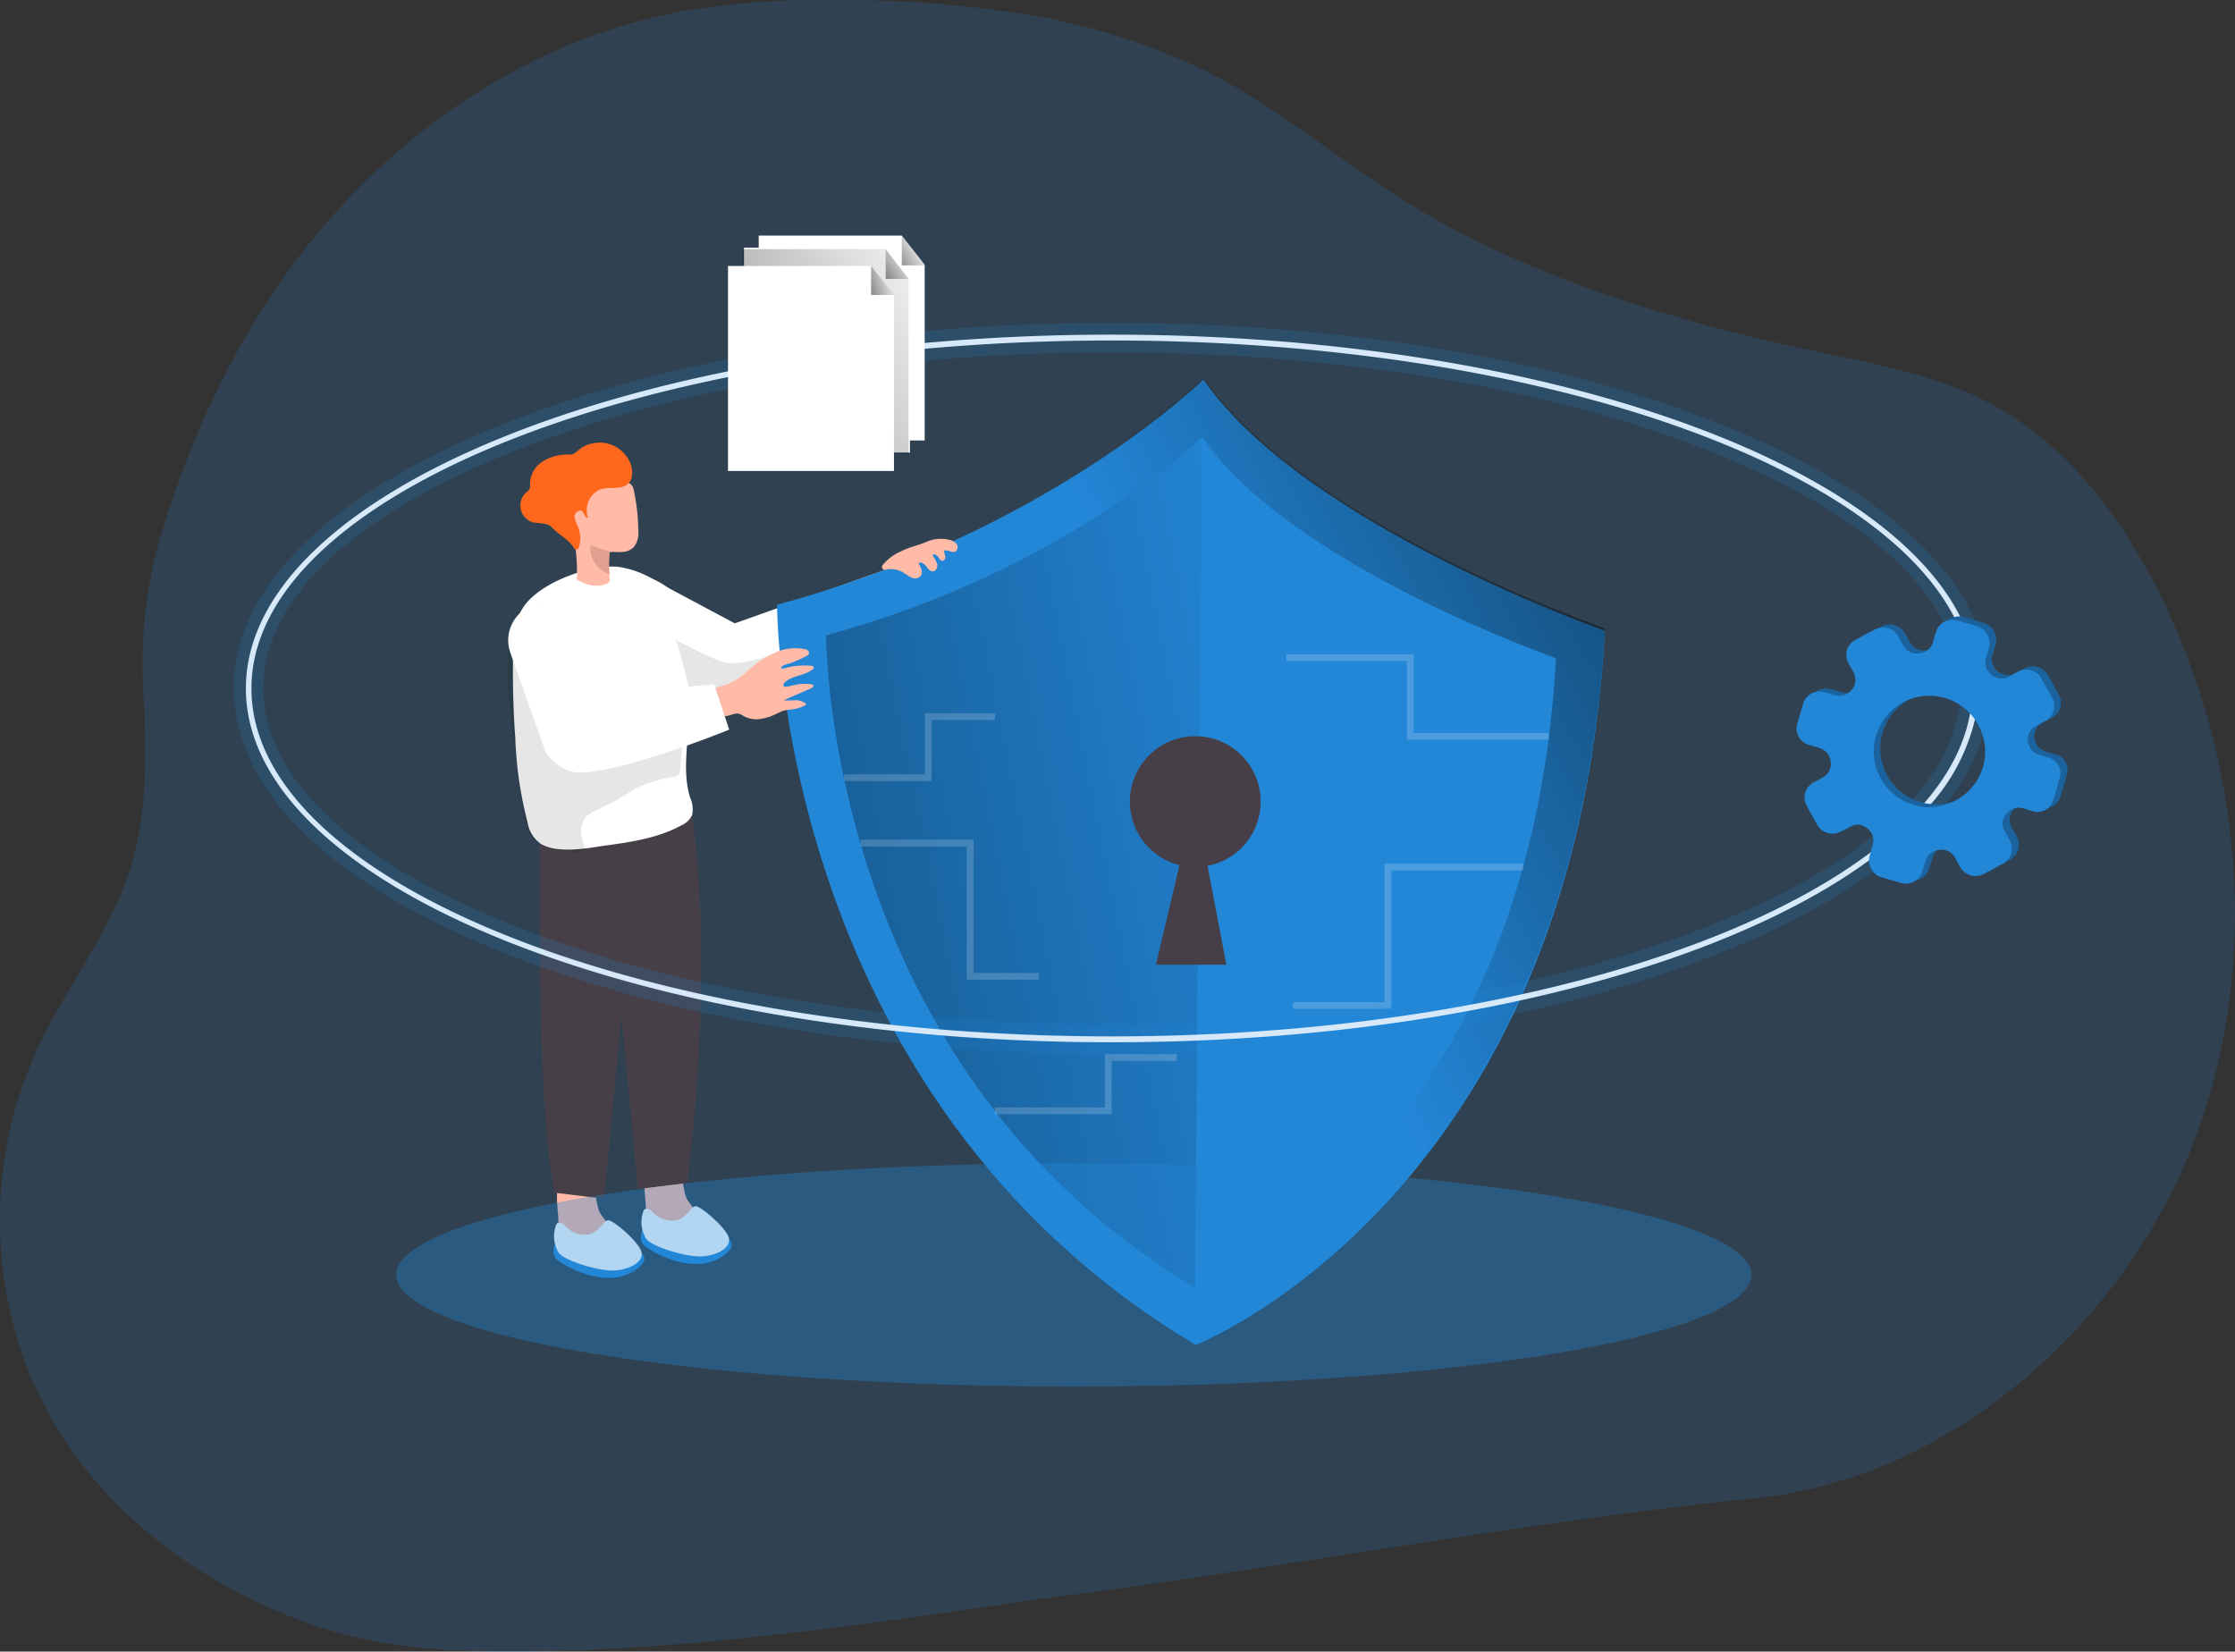 <svg id="Layer_1" data-name="Layer 1" xmlns="http://www.w3.org/2000/svg" xmlns:xlink="http://www.w3.org/1999/xlink" viewBox="0 0 317.41 234.57"><rect x="0" y="0" width="317.41" height="234.57" fill="#333333" stroke="none"/><defs><linearGradient id="linear-gradient" x1="319.96" y1="51.75" x2="183.62" y2="123.17" gradientUnits="userSpaceOnUse"><stop offset="0"/><stop offset="1" stop-opacity="0"/></linearGradient><linearGradient id="linear-gradient-2" x1="-35.98" y1="169.91" x2="195.04" y2="123.38" xlink:href="#linear-gradient"/><linearGradient id="linear-gradient-3" x1="225.89" y1="83.2" x2="225.89" y2="83.2" gradientUnits="userSpaceOnUse"><stop offset="0.01" stop-color="#fff"/><stop offset="0.13" stop-color="#fff" stop-opacity="0.69"/><stop offset="0.15" stop-color="#fff" stop-opacity="0.61"/><stop offset="0.2" stop-color="#fff" stop-opacity="0.47"/><stop offset="0.25" stop-color="#fff" stop-opacity="0.34"/><stop offset="0.3" stop-color="#fff" stop-opacity="0.23"/><stop offset="0.36" stop-color="#fff" stop-opacity="0.15"/><stop offset="0.44" stop-color="#fff" stop-opacity="0.08"/><stop offset="0.52" stop-color="#fff" stop-opacity="0.03"/><stop offset="0.65" stop-color="#fff" stop-opacity="0.01"/><stop offset="1" stop-color="#fff" stop-opacity="0"/></linearGradient><linearGradient id="linear-gradient-4" x1="46.6" y1="87.9" x2="137.24" y2="39.18" xlink:href="#linear-gradient"/><linearGradient id="linear-gradient-5" x1="118.7" y1="41.99" x2="127.31" y2="39.2" xlink:href="#linear-gradient"/><linearGradient id="linear-gradient-6" x1="120.74" y1="41.79" x2="128.73" y2="36.64" xlink:href="#linear-gradient"/><linearGradient id="linear-gradient-7" x1="123.04" y1="39.88" x2="131.03" y2="34.72" xlink:href="#linear-gradient"/></defs><title>25</title><path d="M151.25,6.66a92.46,92.46,0,0,1,25,7.59c11,5.27,20.08,13.36,30.42,19.66,17.62,10.73,38.72,16.8,58.75,21,8,1.69,16.1,3.26,23.3,7.07,11,5.84,18.88,16.43,24.36,27.66,12,24.65,14.19,54.55,3.51,79.85-10.44,24.59-34.29,45.36-61.39,48C221,221,186.81,227.7,152.55,231.94c-23.79,3.52-47.68,7-71.73,7.31-10,.11-20.26-.38-29.79-3.61C33.15,229.55,17,217,10,199.08a58.33,58.33,0,0,1,1.37-45.35c4-8.69,10.22-16.36,13.13-25.48,2.63-8.24,2.34-16.94,1.94-25.47A63.36,63.36,0,0,1,29.39,79.3C34.13,63.81,41.6,49,52.15,36.68c13-15.25,30.9-26.67,50.61-30.35A120.51,120.51,0,0,1,125.85,4.7,164.91,164.91,0,0,1,151.25,6.66Z" transform="translate(-6.08 -4.69)" fill="#2387d8" opacity="0.18" style="isolation:isolate"/><path d="M97.79,176a6.85,6.85,0,0,0,.55,2.92,4.89,4.89,0,0,0,2.12,2,8.43,8.43,0,0,0,6.21.61,1.25,1.25,0,0,0,.72-.43,1.1,1.1,0,0,0,.12-.62,4.59,4.59,0,0,0-1.62-2.92,10.07,10.07,0,0,1-2.24-2.56c-1-1.92-.24-7-3.86-6.22C96.77,169.41,97.71,173.83,97.79,176Z" transform="translate(-6.08 -4.69)" fill="#ffbaa8"/><path d="M97.29,179.43s-.51,1.26.12,2,7.13,4.78,11.51,1.53-5.94-3.68-5.94-3.68Z" transform="translate(-6.08 -4.69)" fill="#2387d8"/><path d="M97.55,176.48a.93.93,0,0,1,1.17.31A3.81,3.81,0,0,0,102.2,178c1.42-.34,2-2,2.7-2s4.5,3.22,4.71,4.6-1.72,2.4-3.86,2.53-7-1.34-7.89-2.47A4.53,4.53,0,0,1,97.55,176.48Z" transform="translate(-6.08 -4.69)" fill="#fff"/><path d="M85.38,177.94a6.85,6.85,0,0,0,.55,2.92,4.86,4.86,0,0,0,2.13,2,8.4,8.4,0,0,0,6.2.61A1.25,1.25,0,0,0,95,183a1.1,1.1,0,0,0,.12-.62,4.59,4.59,0,0,0-1.62-2.92,10.07,10.07,0,0,1-2.24-2.56c-.95-1.92-.24-7-3.86-6.21C84.36,171.39,85.3,175.81,85.38,177.94Z" transform="translate(-6.08 -4.69)" fill="#ffbaa8"/><path d="M84.88,181.41s-.51,1.26.12,2,7.13,4.78,11.51,1.53-5.94-3.68-5.94-3.68Z" transform="translate(-6.08 -4.69)" fill="#2387d8"/><path d="M85.14,178.47a.92.92,0,0,1,1.17.3A3.82,3.82,0,0,0,89.79,180c1.42-.34,2-2,2.71-2s4.49,3.22,4.7,4.6-1.72,2.4-3.86,2.53-7-1.34-7.89-2.47A4.51,4.51,0,0,1,85.14,178.47Z" transform="translate(-6.08 -4.69)" fill="#fff"/><path d="M82.8,124.52s-.68,37.17,2.07,49.57l7,.86,4.84-50.89Z" transform="translate(-6.08 -4.69)" fill="#473f47"/><path d="M104.38,120.46s3.29,20-.7,52.25l-7,.87-4.84-50.9Z" transform="translate(-6.08 -4.69)" fill="#473f47"/><path d="M103.74,104.78c0,.67.09,1.35.09,2,0,3.71-.86,7.53.25,11.17a4.06,4.06,0,0,1,.3,2.48,3,3,0,0,1-1.55,1.49c-3.27,1.79-7,2.34-10.74,2.86-2.77.39-6.71,1.21-9.27-.28a4.65,4.65,0,0,1-1.82-3,57,57,0,0,1-1.73-11.7c0-.52-.07-1-.1-1.54-.21-3.56-.29-7.11-.22-10.66,0-2.58.26-5.37,1.94-7.32,2.24-2.59,6.57-4.31,9.86-4.91A11.09,11.09,0,0,1,94,85.21a13.77,13.77,0,0,1,4.38,1.49c1.64.81,3.09,1.49,3.89,3.1a22.13,22.13,0,0,1,1.83,5.89,21.43,21.43,0,0,1,.1,5.77c-.1.94-.34,1.87-.43,2.81C103.75,104.44,103.75,104.61,103.74,104.78Z" transform="translate(-6.08 -4.69)" fill="#fff"/><path d="M100.64,88l9.79,5.22,20.72-7.36,3.6,8.86s-19,9.72-22.67,9.76-13.32-2.63-13.32-2.63Z" transform="translate(-6.08 -4.69)" fill="#fff"/><path d="M109.23,98.82c-1.11-.13-6.66-2.89-7.27-3.35.85,1.79,2,7.35,2.19,7.46a18.07,18.07,0,0,0,6.7,1.85,13.48,13.48,0,0,0,6.8-1.28,33.53,33.53,0,0,1,3.21-1.65c.66-.25,1.35-.39,2-.61a19.35,19.35,0,0,0,4.83-2.67,1.93,1.93,0,0,0,1-1.19c.1-.66-.49-1.22-1.09-1.51a7.48,7.48,0,0,0-3-.63,13.6,13.6,0,0,0-4.08.09c-.85.24-1.48,1-2.31,1.41C115.81,97.79,111.83,99.12,109.23,98.82Z" transform="translate(-6.08 -4.69)" fill="#020202" opacity="0.1"/><path d="M88.61,125.79c-1.08.31-3.56-.67-4.38-.82-.5-.08-1-.33-1.43-.45-2.46-.61-2.75-7.51-3-9.37-.64-4.91-1.62-10-1.68-14.92a16.58,16.58,0,0,1,.65-5.62,6.52,6.52,0,0,1,3.69-4.1,1.86,1.86,0,0,1,1.09-.11c1.49.38,1.8,2.85,2.06,4,.45,2.1,1.47,3.06,2.51,4.74s1.11,3.78,2.1,5.51a4,4,0,0,0,1,1.26,4.54,4.54,0,0,0,2.8.59l7.06,0a2.23,2.23,0,0,1,1.61.4,2.31,2.31,0,0,1,.42,1.9l-.43,5.22a1.19,1.19,0,0,1-.17.65,1.25,1.25,0,0,1-.76.37,18.91,18.91,0,0,0-5.57,1.71,32.22,32.22,0,0,1-5.42,3,5.2,5.2,0,0,0-1.48,1,3.26,3.26,0,0,0-.71,2.23c0,.51.65,2.08.46,2.45A.71.71,0,0,1,88.61,125.79Z" transform="translate(-6.08 -4.69)" fill="#020202" opacity="0.1"/><path d="M96.16,82.31a2.34,2.34,0,0,1-1.51.76,7.93,7.93,0,0,1-1.46,0l-.27,0a.33.33,0,0,0-.2,0,.29.29,0,0,0-.09.22,16.74,16.74,0,0,0,0,2.92h0c0,.18,0,.35,0,.53a1,1,0,0,1,0,.55.93.93,0,0,1-.59.38,4.31,4.31,0,0,1-1.32.23A5.82,5.82,0,0,1,88,87a26.64,26.64,0,0,0-.26-5c-.31-2.13-.87-4.26-.64-6.4A4.12,4.12,0,0,1,88,73.31a4.19,4.19,0,0,1,3.17-1.14,8.12,8.12,0,0,1,4.35,1.19c.48.33.53.75.64,1.29.17.84.3,1.69.4,2.54s.16,1.94.18,2.92A3.28,3.28,0,0,1,96.16,82.31Z" transform="translate(-6.08 -4.69)" fill="#ffbaa8"/><path d="M94.46,73.84c-1,.27-2.29,0-3.3.44a3.23,3.23,0,0,0-1.58,3.93c-.41.15-.49-.6-.81-.9s-1,.1-1.09.62a3.23,3.23,0,0,0,.45,1.48,4.41,4.41,0,0,1,.2,2.91c-.07.23-.24.5-.46.44s-.39-.45-.53-.62a6.38,6.38,0,0,0-.73-.74c-.5-.44-1.06-.83-1.58-1.26s-.71-.84-1.31-1A11.41,11.41,0,0,0,82,78.93a2.49,2.49,0,0,1-1.2-4.29,1.73,1.73,0,0,0,.49-.52,1.58,1.58,0,0,0,.06-.72,3.82,3.82,0,0,1,1.78-3.15,6.5,6.5,0,0,1,3.58-1,2.18,2.18,0,0,0,.81-.1,2.49,2.49,0,0,0,.65-.48A4.73,4.73,0,0,1,95.37,70a3.46,3.46,0,0,1,.45,2.28A1.78,1.78,0,0,1,94.46,73.84Z" transform="translate(-6.08 -4.69)" fill="#ff681c"/><path d="M93.19,83.1l-.27,0a.33.33,0,0,0-.2,0,.29.29,0,0,0-.09.22,16.74,16.74,0,0,0,0,2.92h0a3.91,3.91,0,0,1-2.7-4.14,16.59,16.59,0,0,0,3.29,1Z" transform="translate(-6.08 -4.69)" fill="#e0a091"/><rect x="80.65" y="89.91" width="10.6" height="24.95" rx="5.3" transform="translate(-35.36 29.94) rotate(-19.53)" fill="#fff"/><path d="M234,94.26c-4.29,80.42-58.11,101.44-58.11,101.44-59.75-35.6-59.45-105.12-59.45-105.12,38.08-10.28,59.86-31.31,60.54-32h0C191.18,79.27,234,94.26,234,94.26Z" transform="translate(-6.08 -4.69)" fill="#2387d8"/><path d="M234,93.94c-4.29,80.42-58.11,101.44-58.11,101.44-59.75-35.6-59.45-105.12-59.45-105.12C154.54,80,176.32,59,177,58.3h0C191.18,79,234,93.94,234,93.94Z" transform="translate(-6.08 -4.69)" fill="url(#linear-gradient)"/><path d="M111,101c.5-.37,1-.78,1.42-1.18a14.67,14.67,0,0,1,3.64-2.41,7.06,7.06,0,0,1,4.27-.54c.31.06.68.25.64.57s-.22.34-.41.44A13.55,13.55,0,0,1,117.91,99c-.38.11-.82.25-1,.62a2,2,0,0,0,.91-.11,10,10,0,0,1,3.49-.25c.11,0,.24,0,.3.14s0,.3-.18.39c-1.12.89-2.8.83-3.87,1.79-.19.16-.33.5-.12.63a.42.42,0,0,0,.27,0c.46,0,.91-.19,1.37-.27a6.68,6.68,0,0,1,2.23-.06.37.37,0,0,1,.26.12c.11.17-.12.36-.3.45l-3.87,1.69a9.45,9.45,0,0,0,1.6,0,2.2,2.2,0,0,1,1.5.48.11.11,0,0,1,.06.09c0,.07,0,.11-.11.14a5.16,5.16,0,0,1-2,.6,6.21,6.21,0,0,0-1.23.22,5.69,5.69,0,0,0-.71.32,7.69,7.69,0,0,1-2.38.8,3.81,3.81,0,0,1-2.44-.4,3.73,3.73,0,0,0-.63-.32c-.8-.22-1.69.61-2.43.22a1.73,1.73,0,0,1-.58-.67c-.4-.66-1.74-2.5-.66-3.11a16.15,16.15,0,0,1,1.86-.6A8.53,8.53,0,0,0,111,101Z" transform="translate(-6.08 -4.69)" fill="#ffbaa8"/><path d="M94.26,103.13l13.24-1.27,2.14,6.46S90.29,116.19,86.53,114s-.27-5.76-.27-5.76S86.7,103,94.26,103.13Z" transform="translate(-6.08 -4.69)" fill="#fff"/><path d="M227.05,98.16c-3.79,70.88-51.22,89.41-51.22,89.41-52.66-31.38-52.4-92.65-52.4-92.65,33.57-9.06,52.76-27.6,53.36-28.17h0C189.29,85,227.05,98.16,227.05,98.16Z" transform="translate(-6.08 -4.69)" fill="#2387d8"/><path d="M176.8,66.74l-1,120.83c-52.66-31.38-52.4-92.65-52.4-92.65,33.57-9.06,52.76-27.6,53.36-28.17Z" transform="translate(-6.08 -4.69)" fill="url(#linear-gradient-2)"/><circle cx="169.75" cy="113.85" r="9.29" fill="#473f47"/><polygon points="164.16 137.02 174.17 137.02 171.33 122.14 167.68 122.14 164.16 137.02" fill="#473f47"/><polyline points="119.88 110.45 131.83 110.45 131.83 101.78 141.3 101.78" fill="none" stroke="#fff" stroke-miterlimit="10" stroke-width="0.96" opacity="0.18" style="isolation:isolate"/><polyline points="122.22 119.74 137.78 119.74 137.78 138.66 147.52 138.66" fill="none" stroke="#fff" stroke-miterlimit="10" stroke-width="0.96" opacity="0.18" style="isolation:isolate"/><polyline points="219.98 104.56 200.28 104.56 200.28 93.39 182.69 93.39" fill="none" stroke="#fff" stroke-miterlimit="10" stroke-width="0.96" opacity="0.18" style="isolation:isolate"/><polyline points="216.31 123.14 197.12 123.14 197.12 142.81 183.59 142.81" fill="none" stroke="#fff" stroke-miterlimit="10" stroke-width="0.96" opacity="0.18" style="isolation:isolate"/><polyline points="141.3 157.76 157.4 157.76 157.4 150.2 167.14 150.2" fill="none" stroke="#fff" stroke-miterlimit="10" stroke-width="0.96" opacity="0.18" style="isolation:isolate"/><path d="M135.66,86.77a1.09,1.09,0,0,0,1.13-.23c.44-.51.09-1.28-.27-1.85.34-.26.83.07,1.09.42s.57.77,1,.72.67-.64.56-1.08a6.5,6.5,0,0,0-.65-1.22c.19-.26.61,0,.78.25s.4.63.71.56a.56.56,0,0,0,.31-.66,5.57,5.57,0,0,1-.17-.79c.53-.17,1.14.38,1.63.12a.76.76,0,0,0,.1-1.13,2,2,0,0,0-1.16-.55,5,5,0,0,0-3.2.38c-1.15.46-2.35.7-3.47,1.28a6.83,6.83,0,0,0-2.65,2,.45.45,0,0,0,.13.59.72.72,0,0,0,.46,0,3.41,3.41,0,0,1,2.32.39,10.93,10.93,0,0,0,1.18.72Z" transform="translate(-6.08 -4.69)" fill="#ffbaa8"/><path d="M284.82,93C273.94,69.8,223.9,52.22,164,52.22c-67.84,0-123,22.54-123,50.25s55.19,50.25,123,50.25c46.24,0,86.6-10.47,107.62-25.91a51.1,51.1,0,0,0,8.28-7.48,27.9,27.9,0,0,0,6.67-12.5,21.31,21.31,0,0,0,.46-4.36A22.12,22.12,0,0,0,284.82,93Zm-5.89,26.24a50.35,50.35,0,0,1-7.1,6.44c-20.58,15.58-61.2,26.2-107.85,26.2-67.37,0-122.19-22.16-122.19-49.41S96.61,53.05,164,53.05c59.14,0,108.6,17.08,119.81,39.68a21.76,21.76,0,0,1,2.38,9.74,19,19,0,0,1-.32,3.53C285.05,110.62,282.67,115.06,278.93,119.24Z" transform="translate(-6.08 -4.69)" fill="#fff"/><path d="M288.56,100.19a21.89,21.89,0,0,0-.36-2.41,24.48,24.48,0,0,0-1.28-4.15l-.18-.06c-.63-.2-1.28-.38-1.92-.57C273.94,69.8,223.9,52.22,164,52.22c-67.84,0-123,22.54-123,50.25s55.19,50.25,123,50.25c46.24,0,86.6-10.47,107.62-25.91a2.27,2.27,0,0,0,.57,1.66A51.3,51.3,0,0,0,282.36,119a29.49,29.49,0,0,0,5.32-9.83,22.84,22.84,0,0,0,1-6.69A21.77,21.77,0,0,0,288.56,100.19ZM164,151.88c-67.37,0-122.19-22.16-122.19-49.41S96.61,53.05,164,53.05c59.14,0,108.6,17.08,119.81,39.68a2.44,2.44,0,0,0-1.7.29,20.51,20.51,0,0,1,2.41,9.45,19.25,19.25,0,0,1-.14,2.28c-.59,4.82-3,9.54-7.2,14a45.28,45.28,0,0,1-5.08,4.65,2.41,2.41,0,0,1,0,1.31c-.09.32-.19.64-.28,1C251.25,141.26,210.63,151.88,164,151.88Z" transform="translate(-6.08 -4.69)" fill="#2387d8" opacity="0.18" style="isolation:isolate"/><path d="M283.79,92.73a2.44,2.44,0,0,0-1.7.29c-4.6-8.91-15.71-17.19-32.38-23.93C226.8,59.83,196.35,54.73,164,54.73s-62.83,5.1-85.74,14.36C55.81,78.16,43.46,90,43.46,102.47s12.35,24.3,34.78,33.37c22.91,9.27,53.36,14.37,85.74,14.37s62.82-5.1,85.73-14.37c9.21-3.72,16.71-7.9,22.37-12.43a2.41,2.41,0,0,1,0,1.31c-.09.32-.19.64-.28,1-20.58,15.58-61.2,26.2-107.85,26.2-67.37,0-122.19-22.16-122.19-49.41S96.61,53.05,164,53.05C223.12,53.05,272.58,70.13,283.79,92.73Z" transform="translate(-6.08 -4.69)" fill="#2387d8" opacity="0.18" style="isolation:isolate"/><path d="M286.92,93.63l-.18-.06c-.63-.2-1.28-.38-1.92-.57C273.94,69.8,223.9,52.22,164,52.22c-67.84,0-123,22.54-123,50.25s55.19,50.25,123,50.25c46.24,0,86.6-10.47,107.62-25.91a2.27,2.27,0,0,0,.57,1.66,99.46,99.46,0,0,1-20.61,11.07C228.11,149.12,197,154.39,164,154.39s-64.13-5.27-87.58-14.85c-23.94-9.78-37.12-22.95-37.12-37.07S52.46,75.18,76.4,65.41C99.85,55.82,131,50.55,164,50.55s64.13,5.27,87.58,14.86C270.42,73.11,282.6,82.91,286.92,93.63Z" transform="translate(-6.08 -4.69)" fill="#2387d8" opacity="0.18" style="isolation:isolate"/><ellipse cx="152.49" cy="181.07" rx="96.23" ry="15.86" fill="#2387d8" opacity="0.35" style="isolation:isolate"/><path d="M225.89,83.2" transform="translate(-6.08 -4.69)" fill="url(#linear-gradient-3)"/><polygon points="131.32 62.56 107.75 62.56 107.75 33.46 128.07 33.46 131.32 37.61 131.32 62.56" fill="#fff"/><polygon points="129.23 64.28 105.66 64.28 105.66 35.18 125.98 35.18 129.23 39.33 129.23 64.28" fill="#fff"/><polygon points="129.03 64.48 105.46 64.48 105.46 35.38 125.78 35.38 129.03 39.53 129.03 64.48" fill="url(#linear-gradient-4)"/><polygon points="126.96 66.89 103.39 66.89 103.39 37.78 123.71 37.78 126.96 41.93 126.96 66.89" fill="#fff"/><polygon points="123.71 37.78 123.71 41.89 126.96 41.89 123.71 37.78" fill="url(#linear-gradient-5)"/><polygon points="125.78 35.38 125.78 39.61 129.03 39.61 125.78 35.38" fill="url(#linear-gradient-6)"/><polygon points="128.07 33.46 128.07 37.69 131.32 37.69 128.07 33.46" fill="url(#linear-gradient-7)"/><g id="Q83r0t"><path d="M286.93,128.52a2.35,2.35,0,0,1-1.48-1.15c-.24-.41-.46-.84-.7-1.25a2.17,2.17,0,0,0-2.27-1.17,2.22,2.22,0,0,0-2,1.64c-.15.49-.27,1-.44,1.47a2.42,2.42,0,0,1-3,1.59l-2.75-.81a2.44,2.44,0,0,1-1.7-3.06c.13-.5.3-1,.42-1.48a2.16,2.16,0,0,0-.81-2.37,2.11,2.11,0,0,0-2.45-.24c-.43.21-.84.46-1.26.68a2.49,2.49,0,0,1-3.41-1c-.48-.87-1-1.73-1.43-2.6a2.41,2.41,0,0,1,1-3.39c.4-.23.82-.43,1.21-.66a2.15,2.15,0,0,0,1.16-2.18,2.17,2.17,0,0,0-1.55-2c-.48-.16-1-.28-1.47-.44a2.44,2.44,0,0,1-1.67-3.2c.25-.87.5-1.74.76-2.61a2.4,2.4,0,0,1,2.87-1.73c.52.1,1,.27,1.53.41a2.29,2.29,0,0,0,2.68-3.38c-.22-.39-.44-.78-.64-1.17a2.38,2.38,0,0,1,1-3.25c.93-.53,1.87-1,2.83-1.52a2.49,2.49,0,0,1,3.26,1c.25.43.47.87.72,1.3a2.13,2.13,0,0,0,2.2,1.11,2.16,2.16,0,0,0,1.95-1.58c.15-.45.27-.92.41-1.37a2.48,2.48,0,0,1,3.23-1.72l2.56.75a2.47,2.47,0,0,1,1.77,3.12c-.12.44-.26.89-.39,1.33a2.19,2.19,0,0,0,.75,2.48,2.22,2.22,0,0,0,2.59.21c.39-.21.78-.44,1.17-.64a2.49,2.49,0,0,1,3.38,1c.5.89,1,1.79,1.48,2.69a2.41,2.41,0,0,1-1,3.32c-.43.24-.88.45-1.31.7a2.09,2.09,0,0,0-1.12,2,2.13,2.13,0,0,0,1.37,2c.5.2,1,.33,1.56.49a2.25,2.25,0,0,1,1.64,2.91c-.26,1-.55,2-.87,3a2.31,2.31,0,0,1-3.05,1.59c-.46-.13-.91-.28-1.38-.39a2.14,2.14,0,0,0-2.31.84,2.08,2.08,0,0,0-.21,2.41c.23.44.49.87.72,1.3a2.42,2.42,0,0,1-1,3.33c-.89.5-1.79,1-2.69,1.47A2.39,2.39,0,0,1,286.93,128.52Zm-13.51-19.76a7.92,7.92,0,1,0,9.84-5.35A7.9,7.9,0,0,0,273.42,108.76Z" transform="translate(-6.08 -4.69)" fill="#2387d8"/></g><g id="Q83r0t-2" data-name="Q83r0t" opacity="0.27"><path d="M286.93,128.52a2.35,2.35,0,0,1-1.48-1.15c-.24-.41-.46-.84-.7-1.25a2.17,2.17,0,0,0-2.27-1.17,2.22,2.22,0,0,0-2,1.64c-.15.49-.27,1-.44,1.47a2.42,2.42,0,0,1-3,1.59l-2.75-.81a2.44,2.44,0,0,1-1.7-3.06c.13-.5.3-1,.42-1.48a2.16,2.16,0,0,0-.81-2.37,2.11,2.11,0,0,0-2.45-.24c-.43.21-.84.46-1.26.68a2.49,2.49,0,0,1-3.41-1c-.48-.87-1-1.73-1.43-2.6a2.41,2.41,0,0,1,1-3.39c.4-.23.82-.43,1.21-.66a2.15,2.15,0,0,0,1.16-2.18,2.17,2.17,0,0,0-1.55-2c-.48-.16-1-.28-1.47-.44a2.44,2.44,0,0,1-1.67-3.2c.25-.87.5-1.74.76-2.61a2.4,2.4,0,0,1,2.87-1.73c.52.1,1,.27,1.53.41a2.29,2.29,0,0,0,2.68-3.38c-.22-.39-.44-.78-.64-1.17a2.38,2.38,0,0,1,1-3.25c.93-.53,1.87-1,2.83-1.52a2.49,2.49,0,0,1,3.26,1c.25.43.47.87.72,1.3a2.13,2.13,0,0,0,2.2,1.11,2.16,2.16,0,0,0,1.95-1.58c.15-.45.27-.92.41-1.37a2.48,2.48,0,0,1,3.23-1.72l2.56.75a2.47,2.47,0,0,1,1.77,3.12c-.12.44-.26.89-.39,1.33a2.19,2.19,0,0,0,.75,2.48,2.22,2.22,0,0,0,2.59.21c.39-.21.78-.44,1.17-.64a2.49,2.49,0,0,1,3.38,1c.5.89,1,1.79,1.48,2.69a2.41,2.41,0,0,1-1,3.32c-.43.24-.88.45-1.31.7a2.09,2.09,0,0,0-1.12,2,2.13,2.13,0,0,0,1.37,2c.5.2,1,.33,1.56.49a2.25,2.25,0,0,1,1.64,2.91c-.26,1-.55,2-.87,3a2.31,2.31,0,0,1-3.05,1.59c-.46-.13-.91-.28-1.38-.39a2.14,2.14,0,0,0-2.31.84,2.08,2.08,0,0,0-.21,2.41c.23.44.49.87.72,1.3a2.42,2.42,0,0,1-1,3.33c-.89.5-1.79,1-2.69,1.47A2.39,2.39,0,0,1,286.93,128.52Zm-13.51-19.76a7.92,7.92,0,1,0,9.84-5.35A7.9,7.9,0,0,0,273.42,108.76Z" transform="translate(-6.08 -4.69)" fill="#020202"/></g><g id="Q83r0t-3" data-name="Q83r0t"><path d="M297,112.29c-.51-.16-1.05-.28-1.55-.49a2.13,2.13,0,0,1-1.37-2,2.1,2.1,0,0,1,1.13-2c.42-.24.87-.46,1.3-.7a2.41,2.41,0,0,0,1-3.32c-.48-.9-1-1.8-1.48-2.68a2.49,2.49,0,0,0-3.38-1l-1.17.64a2.22,2.22,0,0,1-2.59-.2c-.11-.1-.21-.2-.31-.31a2.17,2.17,0,0,1-.44-2.18c0-.07.05-.16.08-.23.1-.37.21-.73.3-1.1a2.44,2.44,0,0,0-1.58-3.05l-.18-.06c-.63-.2-1.28-.38-1.92-.57l-.65-.19-.38-.08a2.44,2.44,0,0,0-1.7.29A2.55,2.55,0,0,0,281,94.53c-.15.46-.27.92-.41,1.38a2.18,2.18,0,0,1-2,1.57,2.14,2.14,0,0,1-2.2-1.1c-.26-.43-.47-.87-.72-1.31a2.47,2.47,0,0,0-3.25-1c-1,.47-1.91,1-2.84,1.51a2.38,2.38,0,0,0-1,3.25c.2.4.43.78.64,1.17a2.23,2.23,0,0,1-.15,2.64,2.25,2.25,0,0,1-2.53.75c-.51-.15-1-.32-1.53-.42a2.4,2.4,0,0,0-2.87,1.73c-.25.87-.51,1.74-.76,2.62a2.43,2.43,0,0,0,1.68,3.19c.48.17,1,.27,1.46.44a2.19,2.19,0,0,1,1.55,2,2.13,2.13,0,0,1-1.15,2.18c-.4.23-.82.44-1.22.66a2.41,2.41,0,0,0-1,3.39c.47.87.95,1.74,1.43,2.6a2.51,2.51,0,0,0,3.41,1c.42-.23.83-.47,1.26-.69a2.13,2.13,0,0,1,2.45.24,2.29,2.29,0,0,1,.79,1.07,2.41,2.41,0,0,1,0,1.31c-.09.32-.19.64-.28,1l-.15.51a2.63,2.63,0,0,0,.49,2.28,2.4,2.4,0,0,0,1.21.79l2.75.8a2.43,2.43,0,0,0,3-1.59c.17-.48.29-1,.44-1.47a2.24,2.24,0,0,1,2-1.64,2.18,2.18,0,0,1,2.26,1.17c.24.41.46.84.69,1.26a2.52,2.52,0,0,0,3.36,1c.9-.49,1.8-1,2.69-1.47a2.41,2.41,0,0,0,1-3.32c-.24-.44-.5-.86-.72-1.3a2.06,2.06,0,0,1,.2-2.41,2.16,2.16,0,0,1,2.31-.85c.47.11.92.27,1.38.4a2.3,2.3,0,0,0,3-1.59c.33-1,.62-2,.88-3A2.26,2.26,0,0,0,297,112.29Zm-9.3,1.34a8,8,0,0,1-7.82,5.7,6,6,0,0,1-.95-.09,8.18,8.18,0,0,1-1.07-.23,5.83,5.83,0,0,1-.7-.25,7.91,7.91,0,0,1,5.18-14.93,7.73,7.73,0,0,1,2,.92,7,7,0,0,1,1.49,1.25,6.84,6.84,0,0,1,.7.83,8.11,8.11,0,0,1,1.13,2.33A7.81,7.81,0,0,1,287.7,113.63Z" transform="translate(-6.08 -4.69)" fill="#2387d8"/></g></svg>